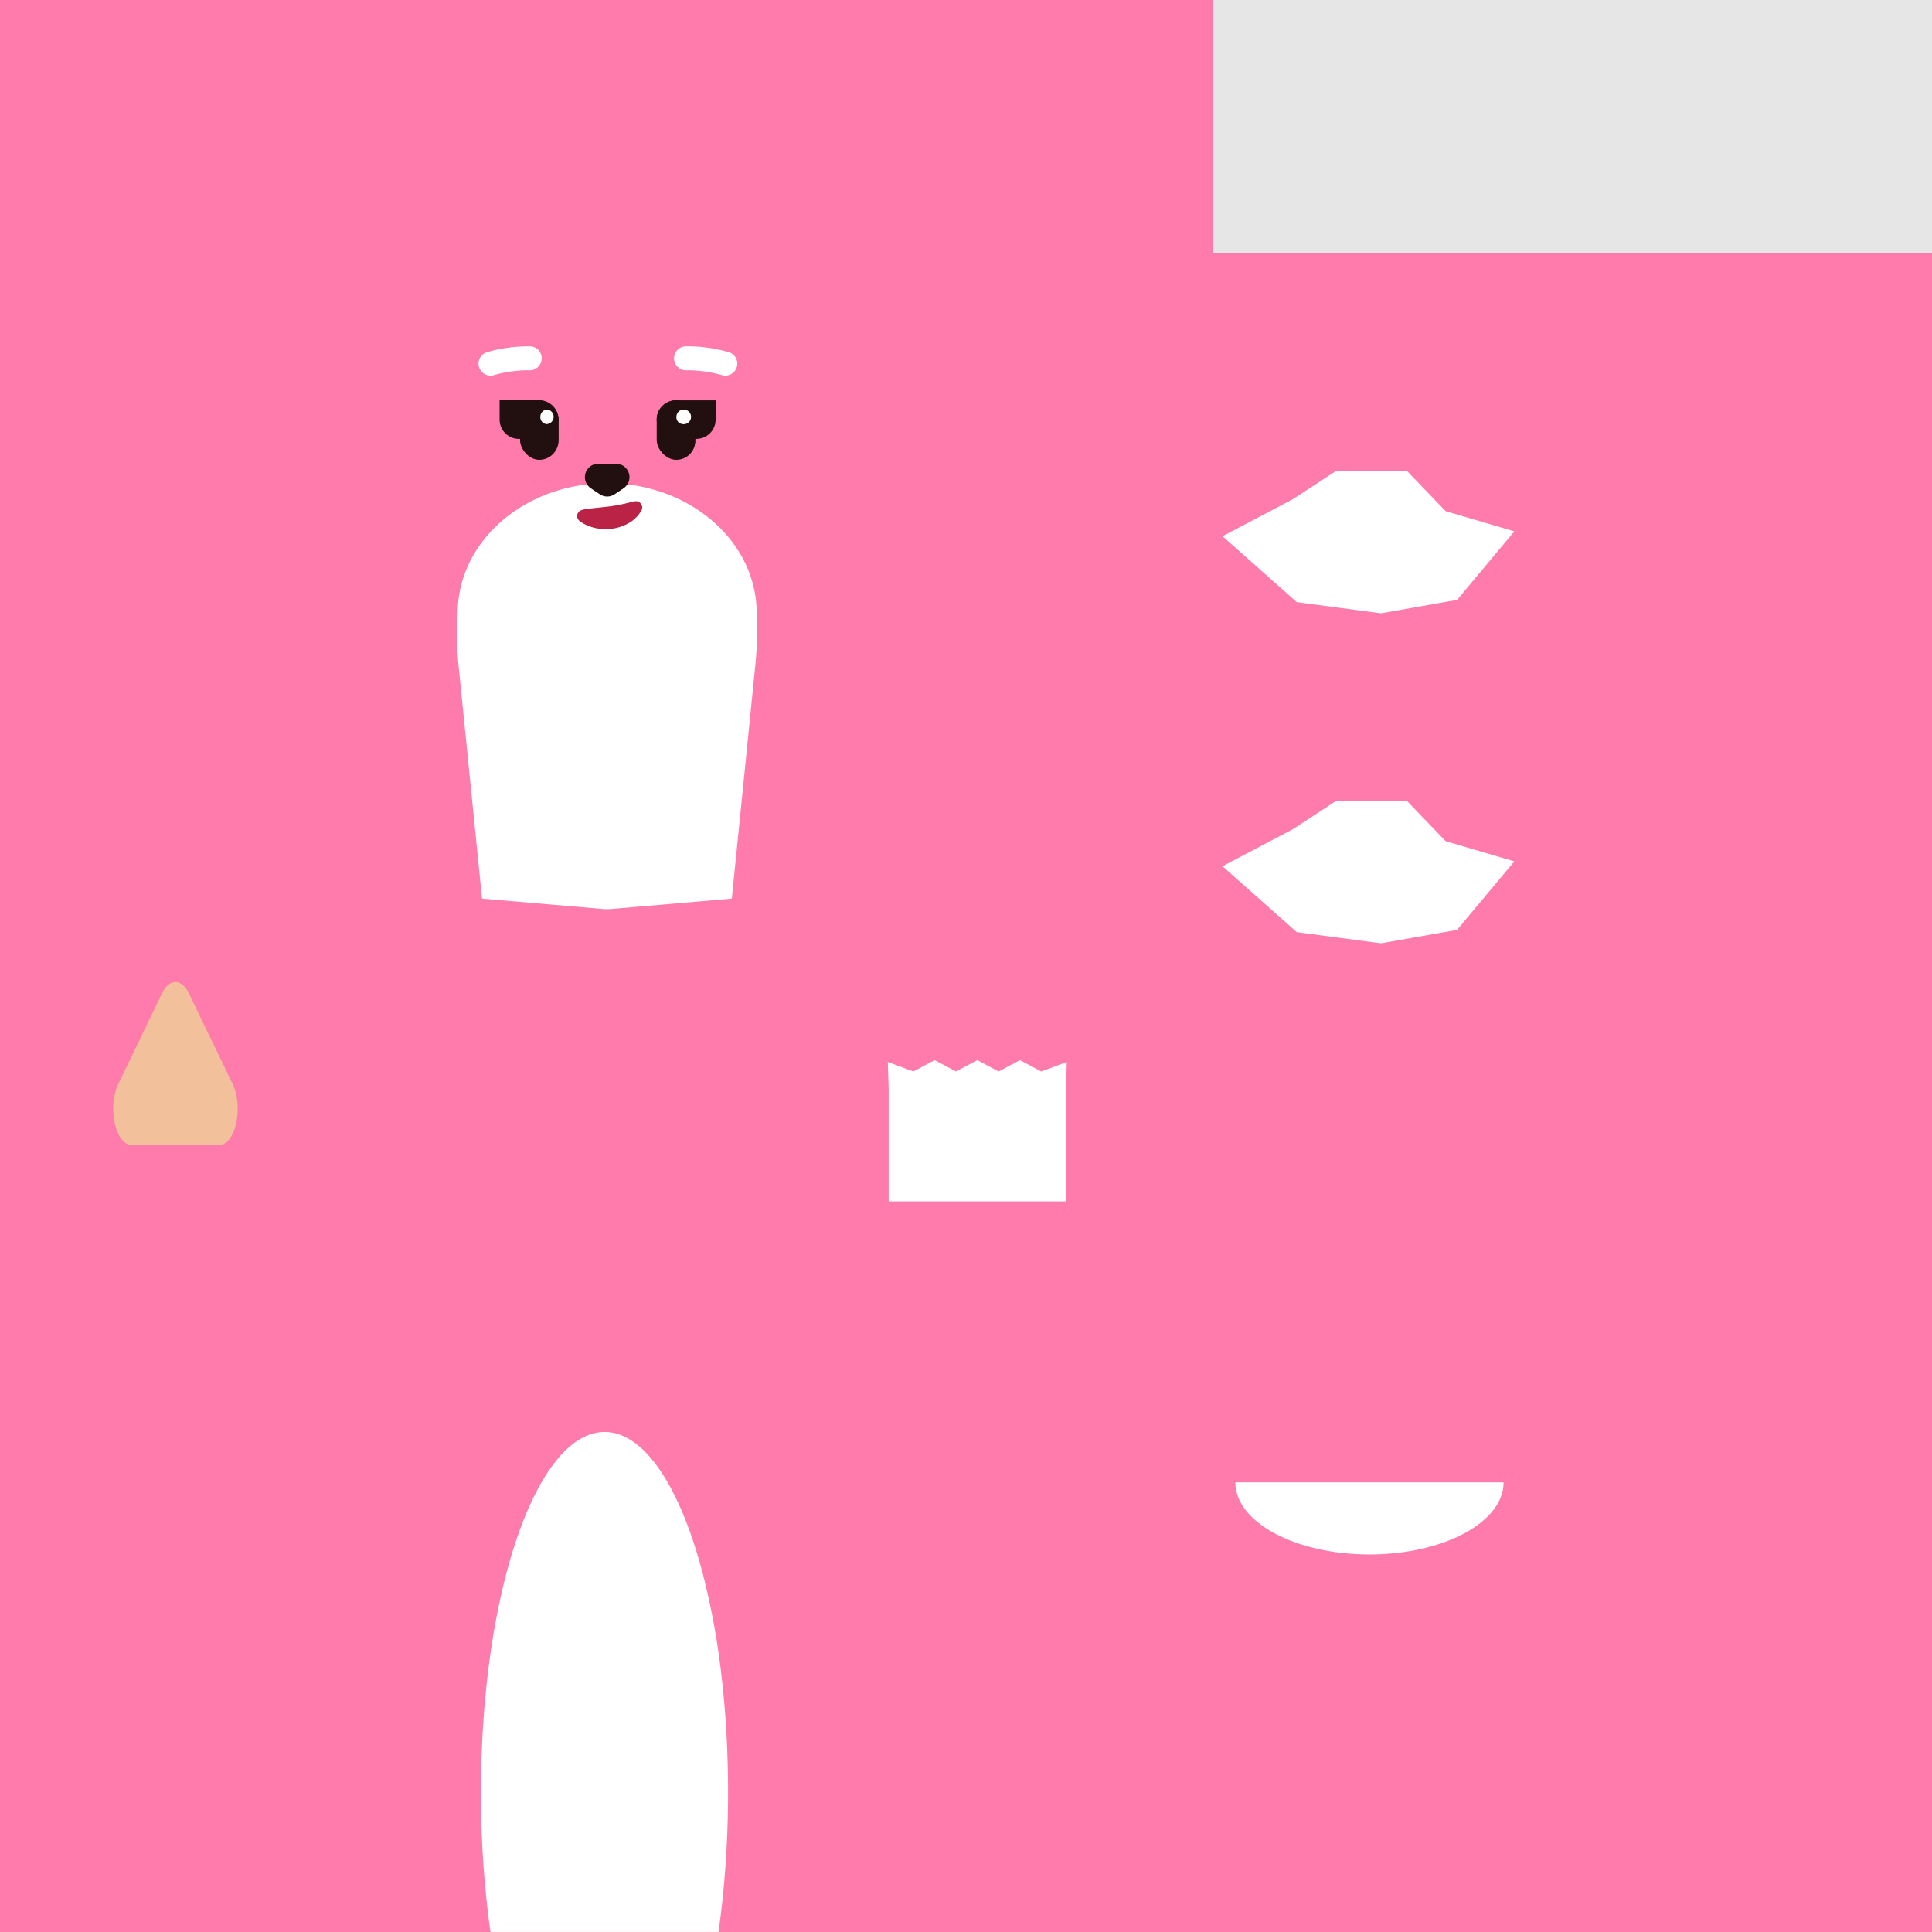 <svg xmlns="http://www.w3.org/2000/svg" viewBox="0 0 1024 1024.04"><rect x="0" y="0" width="1024" height="1024.04" fill="#333333" stroke="none"/><defs><style>.cls-1{fill:#fff;}.cls-2{fill:#ff7bac;}.cls-3{fill:red;}.cls-4{fill:#f2c09a;}.cls-5{fill:#220f0f;}.cls-6{fill:#ba2246;}.cls-7{fill:#e6e6e6;}</style></defs><title>animalBaseD</title><g id="Layer_2" data-name="Layer 2"><g id="SkinComplete"><path class="cls-1" d="M393.33,975.5c0,7.39-.21,14.68-.63,21.81q-.27,4.8-.68,9.49c-.1,1.26-.21,2.51-.34,3.76-.43,4.55-.94,9-1.54,13.44v0H250.6v0c-.6-4.4-1.11-8.89-1.54-13.44-.13-1.25-.24-2.5-.34-3.76q-.41-4.63-.67-9.38a.37.37,0,0,1,0-.11c-.42-7.13-.63-14.42-.63-21.81q0-3.59.07-7.13.17-9.14.77-18a333.31,333.31,0,0,1,5.32-41.46q2.06-10.67,4.77-20.51.89-3.27,1.85-6.44c5.81-19.2,13.36-35.48,22.15-47.67a70.36,70.36,0,0,1,16.74-17.07,42.47,42.47,0,0,1,4.2-2.59,35.39,35.39,0,0,1,17.09-4.57,35.79,35.79,0,0,1,18,5.08,48.47,48.47,0,0,1,4.24,2.75h0a71.63,71.63,0,0,1,15.78,16.39c9,12.42,16.63,29.1,22.49,48.79.52,1.75,1,3.52,1.51,5.32q2.81,10.22,4.94,21.36a337,337,0,0,1,5.15,40.61q.6,8.86.77,18Q393.34,971.91,393.33,975.5Z"/><rect class="cls-2" x="2.51" y="490" width="182.97" height="154"/><rect class="cls-2" width="1024" height="1024"/><rect class="cls-2" x="624" y="524" width="400" height="240"/><rect class="cls-2" width="643" height="490"/><rect class="cls-2" y="139.59" width="643" height="350.41"/><path class="cls-1" d="M401.06,325.05c0-38.07-35.48-68.93-79.25-68.93S242.57,287,242.57,325.05h0a173.92,173.92,0,0,0,.54,28.32l12.38,122.91,64.82,5.58h2.74l64.82-5.58,12.55-124.56a175.66,175.66,0,0,0,.71-25Z"/><rect class="cls-2" x="824" y="134" width="200" height="390"/><rect class="cls-2" x="624" y="864.49" width="400" height="159.51"/><rect class="cls-3" x="992" width="32" height="32"/><path class="cls-4" d="M62.68,574.58l23.18-48.09c3.87-8,10.4-8,14.27,0l23.18,48.09c5.89,12.22,1.46,32.29-7.13,32.29H69.81C61.22,606.87,56.79,586.8,62.68,574.58Z"/><path class="cls-1" d="M385.89,950v.35q0,9.1-.3,18-.48,14.83-1.73,28.94c-.27,3.2-.58,6.36-.91,9.49l-.42,3.76q-.78,6.84-1.74,13.44a.06.06,0,0,1,0,0H260a.06.06,0,0,1,0,0q-1-6.6-1.74-13.44l-.42-3.76c-.33-3.13-.64-6.29-.91-9.49-.81-9.26-1.39-18.79-1.71-28.53,0-.14,0-.27,0-.41q-.3-8.89-.3-18V950c0-13.5.48-26.67,1.4-39.38q.81-11.39,2.09-22.24c.28-2.4.57-4.78.89-7.14a384.93,384.93,0,0,1,9-47c4.56-17.4,10.11-32.45,16.43-44.41,0,0,0,0,0,0,.32-.63.66-1.25,1-1.85,10.06-18.35,22-29,34.7-29,13.08,0,25.27,11.19,35.5,30.45.36.66.7,1.32,1,2,6,11.69,11.23,26.17,15.58,42.78a390.54,390.54,0,0,1,9.2,48.27q.38,2.9.71,5.84,1.32,11.26,2.16,23.12C385.43,923.94,385.89,936.82,385.89,950Z"/><rect class="cls-5" x="348.5" y="213.11" width="19.99" height="30.6" rx="10" ry="10"/><rect class="cls-5" x="275.88" y="213.11" width="19.99" height="30.6" rx="10" ry="10" transform="translate(571.75 456.82) rotate(-180)"/><path class="cls-5" d="M326.51,245.79h-9.39a7.11,7.11,0,0,0-6.3,3.81h0a7.12,7.12,0,0,0,2.34,9.22l4.7,3.14a7.12,7.12,0,0,0,7.91,0l4.69-3.14a7.11,7.11,0,0,0,2.35-9.22h0A7.13,7.13,0,0,0,326.51,245.79Z"/><path class="cls-1" d="M384.41,199.09a6.39,6.39,0,0,1-1.91-.3,66.15,66.15,0,0,0-19.13-2.52,6.36,6.36,0,0,1,0-12.71,79,79,0,0,1,22.95,3.12,6.35,6.35,0,0,1-1.91,12.41Z"/><path class="cls-1" d="M260,199.09a6.35,6.35,0,0,1-1.91-12.41A79,79,0,0,1,281,183.56a6.36,6.36,0,0,1,0,12.71,66.13,66.13,0,0,0-19.12,2.52A6.39,6.39,0,0,1,260,199.09Z"/><path class="cls-5" d="M363.71,206.77h0A10.22,10.22,0,0,1,373.92,217V238a0,0,0,0,1,0,0H363.71a10.22,10.22,0,0,1-10.22-10.22V217a10.22,10.22,0,0,1,10.22-10.22Z" transform="translate(141.3 586.11) rotate(-90)"/><path class="cls-5" d="M280.44,206.77h10.22a0,0,0,0,1,0,0v21.06A10.22,10.22,0,0,1,280.44,238h0a10.22,10.22,0,0,1-10.22-10.22V217A10.22,10.22,0,0,1,280.44,206.77Z" transform="translate(58.03 502.84) rotate(-90)"/><rect class="cls-5" x="348.07" y="212.19" width="20.43" height="31.27" rx="10.22" ry="10.22"/><rect class="cls-5" x="275.64" y="212.19" width="20.43" height="31.27" rx="10.22" ry="10.22" transform="translate(571.72 455.65) rotate(-180)"/><path class="cls-6" d="M309.22,270.06a13.41,13.41,0,0,1,1.8-.33c.61-.09,1.21-.15,1.82-.23l3.5-.36c2.28-.23,4.45-.46,6.56-.72s4.14-.63,6.23-1.05c.51-.11,1-.23,1.59-.32s1-.29,1.59-.41c1.15-.2,2.17-.66,3.5-.85l.75-.11a3.33,3.33,0,0,1,3.38,4.94,18.88,18.88,0,0,1-1.3,1.95c-.23.32-.48.63-.73.94s-.55.55-.83.82c-.57.54-1.16,1.07-1.77,1.58s-1.3.88-2,1.3a23.39,23.39,0,0,1-8.84,3,25.47,25.47,0,0,1-9.06-.37,23.6,23.6,0,0,1-4.26-1.4,18.23,18.23,0,0,1-2-1,17.34,17.34,0,0,1-2-1.37,3.25,3.25,0,0,1-.57-4.57,3.17,3.17,0,0,1,1.57-1.1Z"/><path class="cls-1" d="M358.51,220.79a3.66,3.66,0,0,0,3.28,4,3.88,3.88,0,1,0-3.28-4Z"/><path class="cls-1" d="M286.4,220.79a3.67,3.67,0,0,0,3.29,4,3.88,3.88,0,0,0,.47-7.71A3.78,3.78,0,0,0,286.4,220.79Z"/><polygon class="cls-1" points="565.41 562.89 564.97 577.34 564.97 636.76 471.01 636.76 471.01 577.35 470.56 562.89 484.08 567.91 495.38 561.91 506.68 567.91 517.98 561.91 529.28 567.91 540.58 561.91 551.89 567.91 565.41 562.89"/><rect class="cls-7" x="643" width="381" height="134"/><polygon class="cls-1" points="685.44 264.47 707.95 249.74 745.85 249.74 766.21 270.93 802.62 281.64 772.27 317.95 731.97 325.06 687.32 319.15 647.96 284.21 685.44 264.47"/><polygon class="cls-1" points="685.44 439.39 707.95 424.66 745.85 424.66 766.21 445.84 802.62 456.56 772.27 492.86 731.97 499.98 687.32 494.07 647.96 459.13 685.44 439.39"/><path class="cls-1" d="M654.75,785.69c0,21.1,31.83,38.21,71.09,38.21s71.09-17.11,71.09-38.21Z"/></g></g></svg>